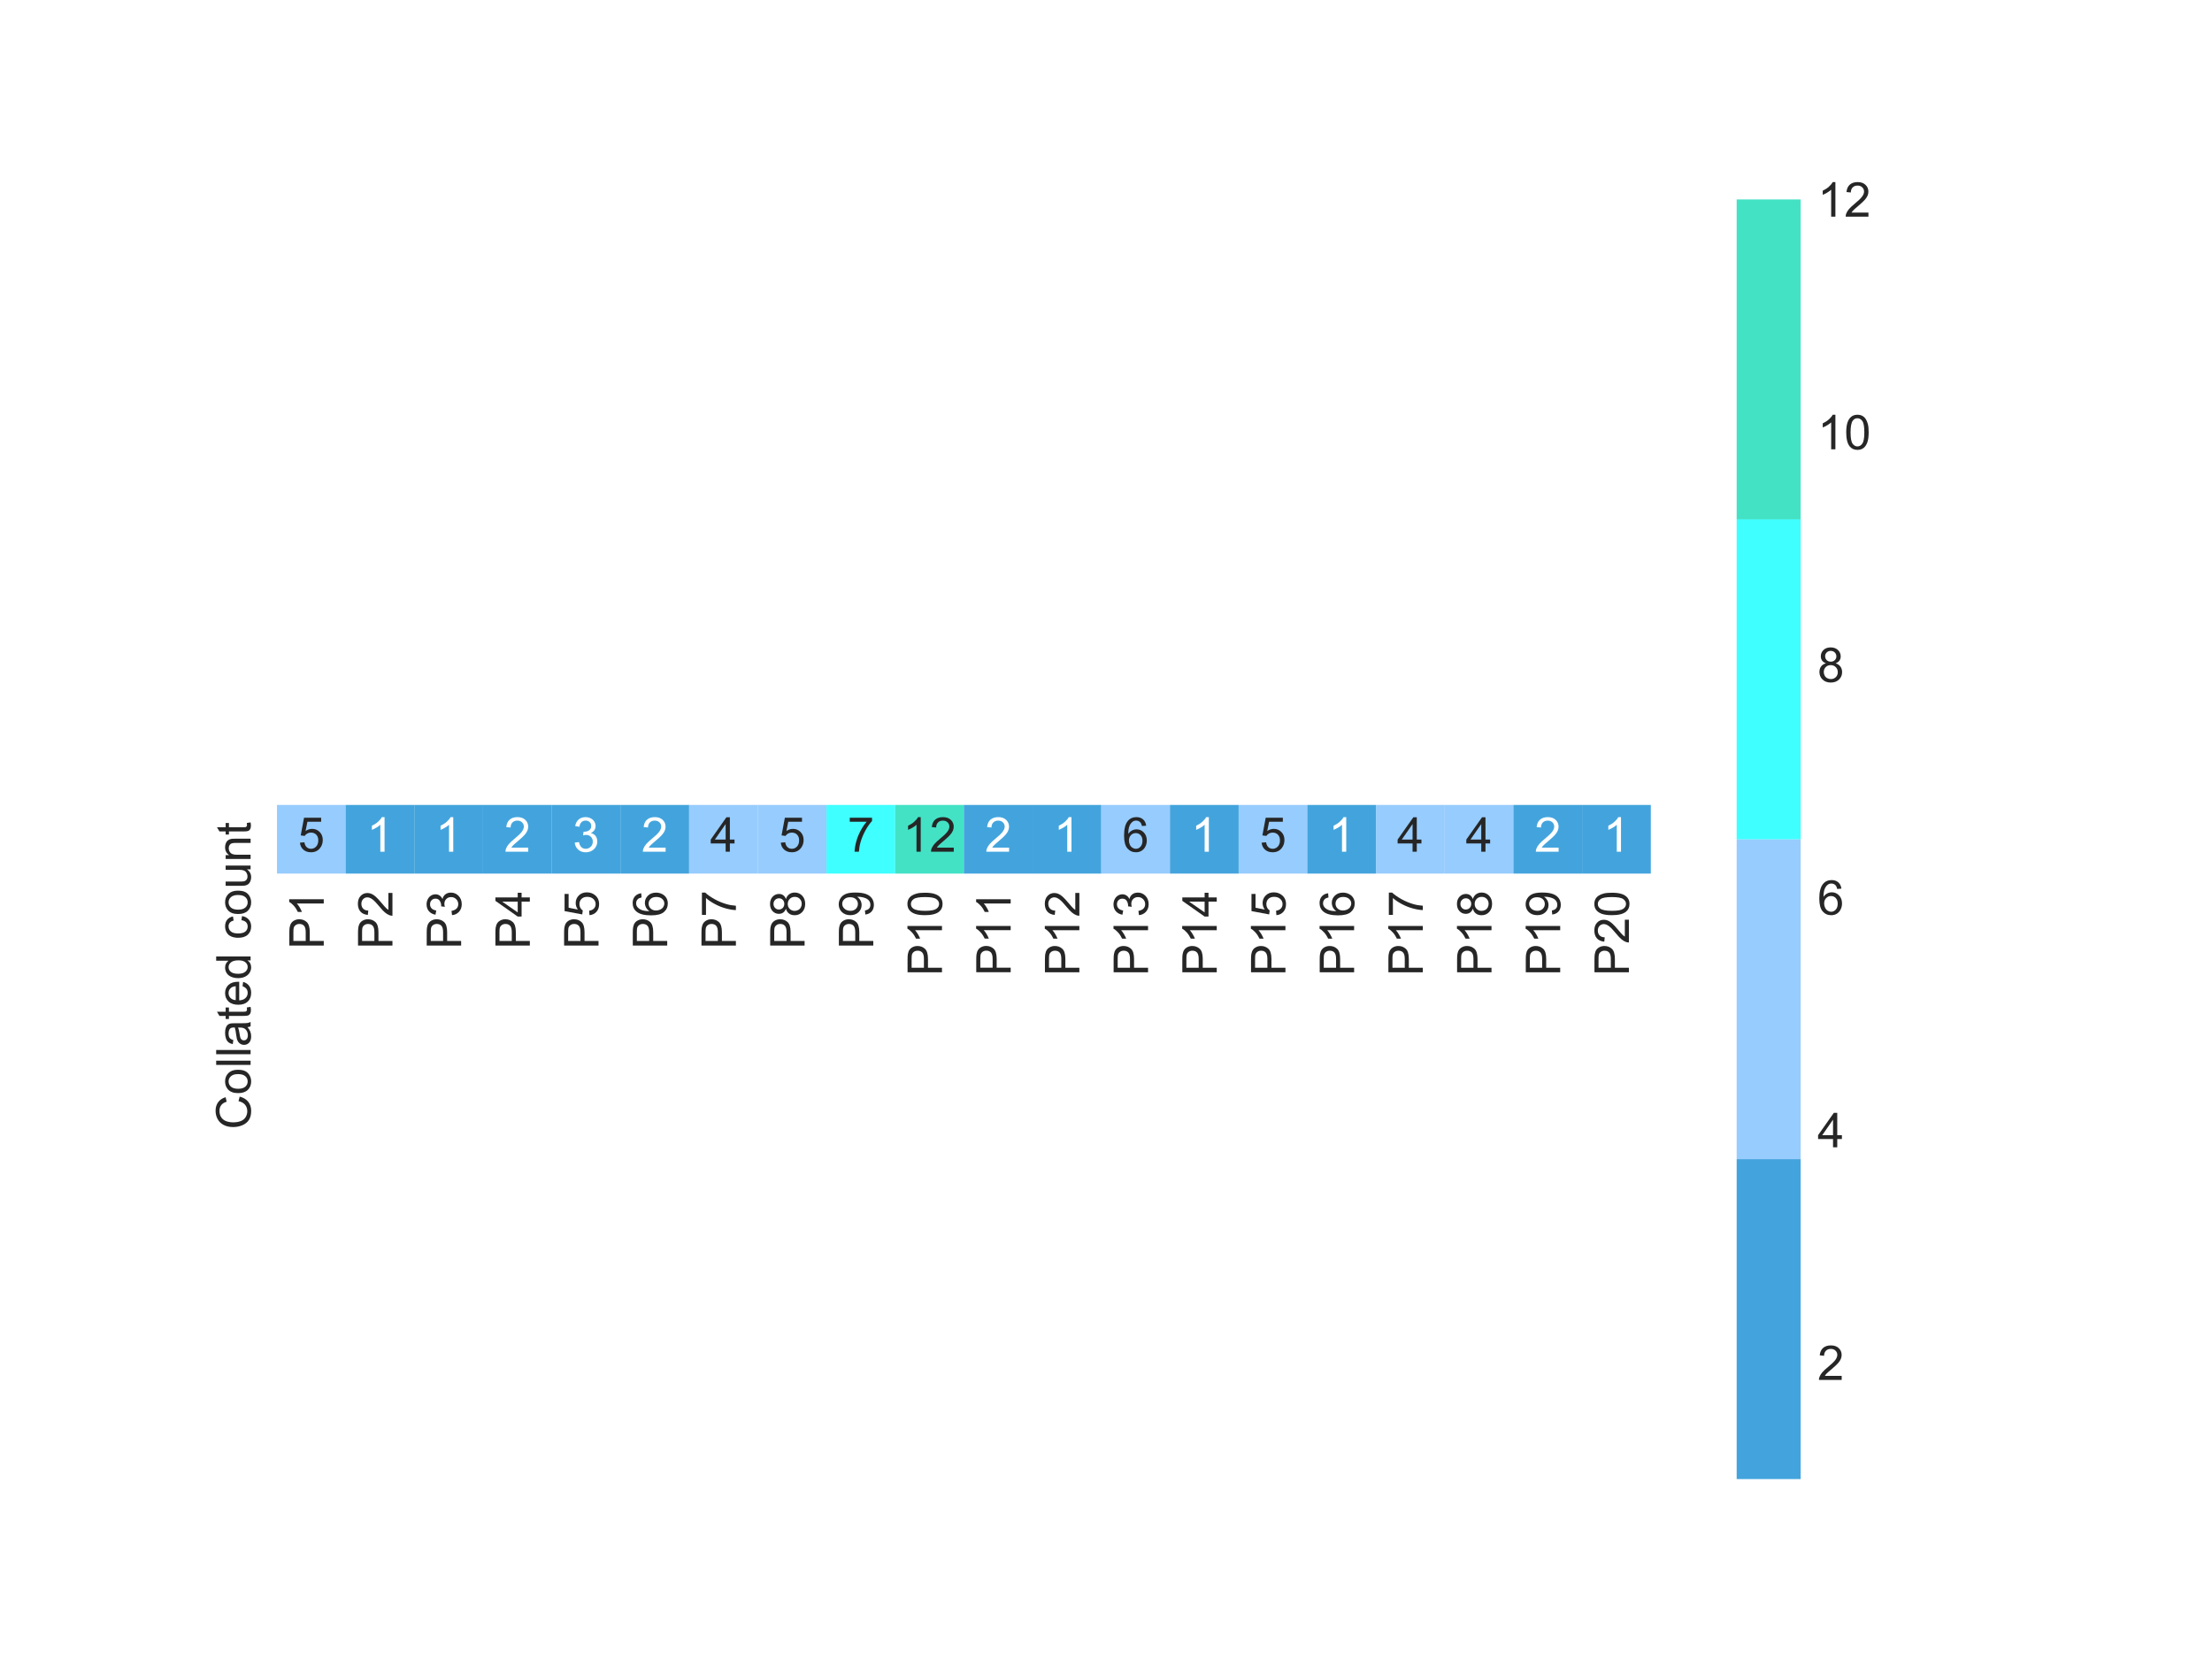 <?xml version="1.0" encoding="utf-8" standalone="no"?>
<!DOCTYPE svg PUBLIC "-//W3C//DTD SVG 1.1//EN"
  "http://www.w3.org/Graphics/SVG/1.1/DTD/svg11.dtd">
<!-- Created with matplotlib (http://matplotlib.org/) -->
<svg height="345pt" version="1.1" viewBox="0 0 460 345" width="460pt" xmlns="http://www.w3.org/2000/svg" xmlns:xlink="http://www.w3.org/1999/xlink">
 <defs>
  <style type="text/css">
*{stroke-linecap:butt;stroke-linejoin:round;}
  </style>
 </defs>
 <g id="figure_1">
  <g id="patch_1">
   <path d="M 0 345.6 
L 460.8 345.6 
L 460.8 0 
L 0 0 
z
" style="fill:#ffffff;"/>
  </g>
  <g id="axes_1">
   <g id="patch_2">
    <path d="M 57.6 181.67 
L 343.296 181.67 
L 343.296 167.386 
L 57.6 167.386 
z
" style="fill:#ffffff;"/>
   </g>
   <g id="matplotlib.axis_1">
    <g id="xtick_1">
     <g id="line2d_1"/>
     <g id="text_1">
      <!-- P1 -->
      <defs>
       <path d="M 7.719 0 
L 7.719 71.578 
L 34.719 71.578 
Q 41.844 71.578 45.609 70.906 
Q 50.875 70.016 54.438 67.547 
Q 58.016 65.094 60.188 60.641 
Q 62.359 56.203 62.359 50.875 
Q 62.359 41.75 56.547 35.422 
Q 50.734 29.109 35.547 29.109 
L 17.188 29.109 
L 17.188 0 
z
M 17.188 37.547 
L 35.688 37.547 
Q 44.875 37.547 48.734 40.969 
Q 52.594 44.391 52.594 50.594 
Q 52.594 55.078 50.312 58.266 
Q 48.047 61.469 44.344 62.5 
Q 41.938 63.141 35.5 63.141 
L 17.188 63.141 
z
" id="ArialMT-50"/>
       <path d="M 37.25 0 
L 28.469 0 
L 28.469 56 
Q 25.297 52.984 20.141 49.953 
Q 14.984 46.922 10.891 45.406 
L 10.891 53.906 
Q 18.266 57.375 23.781 62.297 
Q 29.297 67.234 31.594 71.875 
L 37.25 71.875 
z
" id="ArialMT-31"/>
      </defs>
      <g style="fill:#262626;" transform="translate(67.328 197.402)rotate(-90)scale(0.1 -0.1)">
       <use xlink:href="#ArialMT-50"/>
       <use x="66.699" xlink:href="#ArialMT-31"/>
      </g>
     </g>
    </g>
    <g id="xtick_2">
     <g id="line2d_2"/>
     <g id="text_2">
      <!-- P2 -->
      <defs>
       <path d="M 50.344 8.453 
L 50.344 0 
L 3.031 0 
Q 2.938 3.172 4.047 6.109 
Q 5.859 10.938 9.828 15.625 
Q 13.812 20.312 21.344 26.469 
Q 33.016 36.031 37.109 41.625 
Q 41.219 47.219 41.219 52.203 
Q 41.219 57.422 37.469 61 
Q 33.734 64.594 27.734 64.594 
Q 21.391 64.594 17.578 60.781 
Q 13.766 56.984 13.719 50.25 
L 4.688 51.172 
Q 5.609 61.281 11.656 66.578 
Q 17.719 71.875 27.938 71.875 
Q 38.234 71.875 44.234 66.156 
Q 50.25 60.453 50.25 52 
Q 50.25 47.703 48.484 43.547 
Q 46.734 39.406 42.656 34.812 
Q 38.578 30.219 29.109 22.219 
Q 21.188 15.578 18.938 13.203 
Q 16.703 10.844 15.234 8.453 
z
" id="ArialMT-32"/>
      </defs>
      <g style="fill:#262626;" transform="translate(81.612 197.402)rotate(-90)scale(0.1 -0.1)">
       <use xlink:href="#ArialMT-50"/>
       <use x="66.699" xlink:href="#ArialMT-32"/>
      </g>
     </g>
    </g>
    <g id="xtick_3">
     <g id="line2d_3"/>
     <g id="text_3">
      <!-- P3 -->
      <defs>
       <path d="M 4.203 18.891 
L 12.984 20.062 
Q 14.5 12.594 18.141 9.297 
Q 21.781 6 27 6 
Q 33.203 6 37.469 10.297 
Q 41.75 14.594 41.75 20.953 
Q 41.75 27 37.797 30.922 
Q 33.844 34.859 27.734 34.859 
Q 25.25 34.859 21.531 33.891 
L 22.516 41.609 
Q 23.391 41.5 23.922 41.5 
Q 29.547 41.5 34.031 44.422 
Q 38.531 47.359 38.531 53.469 
Q 38.531 58.297 35.25 61.469 
Q 31.984 64.656 26.812 64.656 
Q 21.688 64.656 18.266 61.422 
Q 14.844 58.203 13.875 51.766 
L 5.078 53.328 
Q 6.688 62.156 12.391 67.016 
Q 18.109 71.875 26.609 71.875 
Q 32.469 71.875 37.391 69.359 
Q 42.328 66.844 44.938 62.5 
Q 47.562 58.156 47.562 53.266 
Q 47.562 48.641 45.062 44.828 
Q 42.578 41.016 37.703 38.766 
Q 44.047 37.312 47.562 32.688 
Q 51.078 28.078 51.078 21.141 
Q 51.078 11.766 44.234 5.25 
Q 37.406 -1.266 26.953 -1.266 
Q 17.531 -1.266 11.297 4.344 
Q 5.078 9.969 4.203 18.891 
z
" id="ArialMT-33"/>
      </defs>
      <g style="fill:#262626;" transform="translate(95.897 197.402)rotate(-90)scale(0.1 -0.1)">
       <use xlink:href="#ArialMT-50"/>
       <use x="66.699" xlink:href="#ArialMT-33"/>
      </g>
     </g>
    </g>
    <g id="xtick_4">
     <g id="line2d_4"/>
     <g id="text_4">
      <!-- P4 -->
      <defs>
       <path d="M 32.328 0 
L 32.328 17.141 
L 1.266 17.141 
L 1.266 25.203 
L 33.938 71.578 
L 41.109 71.578 
L 41.109 25.203 
L 50.781 25.203 
L 50.781 17.141 
L 41.109 17.141 
L 41.109 0 
z
M 32.328 25.203 
L 32.328 57.469 
L 9.906 25.203 
z
" id="ArialMT-34"/>
      </defs>
      <g style="fill:#262626;" transform="translate(110.182 197.402)rotate(-90)scale(0.1 -0.1)">
       <use xlink:href="#ArialMT-50"/>
       <use x="66.699" xlink:href="#ArialMT-34"/>
      </g>
     </g>
    </g>
    <g id="xtick_5">
     <g id="line2d_5"/>
     <g id="text_5">
      <!-- P5 -->
      <defs>
       <path d="M 4.156 18.75 
L 13.375 19.531 
Q 14.406 12.797 18.141 9.391 
Q 21.875 6 27.156 6 
Q 33.5 6 37.891 10.781 
Q 42.281 15.578 42.281 23.484 
Q 42.281 31 38.062 35.344 
Q 33.844 39.703 27 39.703 
Q 22.75 39.703 19.328 37.766 
Q 15.922 35.844 13.969 32.766 
L 5.719 33.844 
L 12.641 70.609 
L 48.25 70.609 
L 48.25 62.203 
L 19.672 62.203 
L 15.828 42.969 
Q 22.266 47.469 29.344 47.469 
Q 38.719 47.469 45.156 40.969 
Q 51.609 34.469 51.609 24.266 
Q 51.609 14.547 45.953 7.469 
Q 39.062 -1.219 27.156 -1.219 
Q 17.391 -1.219 11.203 4.25 
Q 5.031 9.719 4.156 18.75 
z
" id="ArialMT-35"/>
      </defs>
      <g style="fill:#262626;" transform="translate(124.467 197.402)rotate(-90)scale(0.1 -0.1)">
       <use xlink:href="#ArialMT-50"/>
       <use x="66.699" xlink:href="#ArialMT-35"/>
      </g>
     </g>
    </g>
    <g id="xtick_6">
     <g id="line2d_6"/>
     <g id="text_6">
      <!-- P6 -->
      <defs>
       <path d="M 49.75 54.047 
L 41.016 53.375 
Q 39.844 58.547 37.703 60.891 
Q 34.125 64.656 28.906 64.656 
Q 24.703 64.656 21.531 62.312 
Q 17.391 59.281 14.984 53.469 
Q 12.594 47.656 12.5 36.922 
Q 15.672 41.75 20.266 44.094 
Q 24.859 46.438 29.891 46.438 
Q 38.672 46.438 44.844 39.969 
Q 51.031 33.5 51.031 23.25 
Q 51.031 16.5 48.125 10.719 
Q 45.219 4.938 40.141 1.859 
Q 35.062 -1.219 28.609 -1.219 
Q 17.625 -1.219 10.688 6.859 
Q 3.766 14.938 3.766 33.5 
Q 3.766 54.25 11.422 63.672 
Q 18.109 71.875 29.438 71.875 
Q 37.891 71.875 43.281 67.141 
Q 48.688 62.406 49.75 54.047 
z
M 13.875 23.188 
Q 13.875 18.656 15.797 14.5 
Q 17.719 10.359 21.188 8.172 
Q 24.656 6 28.469 6 
Q 34.031 6 38.031 10.484 
Q 42.047 14.984 42.047 22.703 
Q 42.047 30.125 38.078 34.391 
Q 34.125 38.672 28.125 38.672 
Q 22.172 38.672 18.016 34.391 
Q 13.875 30.125 13.875 23.188 
z
" id="ArialMT-36"/>
      </defs>
      <g style="fill:#262626;" transform="translate(138.752 197.402)rotate(-90)scale(0.1 -0.1)">
       <use xlink:href="#ArialMT-50"/>
       <use x="66.699" xlink:href="#ArialMT-36"/>
      </g>
     </g>
    </g>
    <g id="xtick_7">
     <g id="line2d_7"/>
     <g id="text_7">
      <!-- P7 -->
      <defs>
       <path d="M 4.734 62.203 
L 4.734 70.656 
L 51.078 70.656 
L 51.078 63.812 
Q 44.234 56.547 37.516 44.484 
Q 30.812 32.422 27.156 19.672 
Q 24.516 10.688 23.781 0 
L 14.75 0 
Q 14.891 8.453 18.062 20.406 
Q 21.234 32.375 27.172 43.484 
Q 33.109 54.594 39.797 62.203 
z
" id="ArialMT-37"/>
      </defs>
      <g style="fill:#262626;" transform="translate(153.036 197.402)rotate(-90)scale(0.1 -0.1)">
       <use xlink:href="#ArialMT-50"/>
       <use x="66.699" xlink:href="#ArialMT-37"/>
      </g>
     </g>
    </g>
    <g id="xtick_8">
     <g id="line2d_8"/>
     <g id="text_8">
      <!-- P8 -->
      <defs>
       <path d="M 17.672 38.812 
Q 12.203 40.828 9.562 44.531 
Q 6.938 48.25 6.938 53.422 
Q 6.938 61.234 12.547 66.547 
Q 18.172 71.875 27.484 71.875 
Q 36.859 71.875 42.578 66.422 
Q 48.297 60.984 48.297 53.172 
Q 48.297 48.188 45.672 44.5 
Q 43.062 40.828 37.75 38.812 
Q 44.344 36.672 47.781 31.875 
Q 51.219 27.094 51.219 20.453 
Q 51.219 11.281 44.719 5.031 
Q 38.234 -1.219 27.641 -1.219 
Q 17.047 -1.219 10.547 5.047 
Q 4.047 11.328 4.047 20.703 
Q 4.047 27.688 7.594 32.391 
Q 11.141 37.109 17.672 38.812 
z
M 15.922 53.719 
Q 15.922 48.641 19.188 45.406 
Q 22.469 42.188 27.688 42.188 
Q 32.766 42.188 36.016 45.375 
Q 39.266 48.578 39.266 53.219 
Q 39.266 58.062 35.906 61.359 
Q 32.562 64.656 27.594 64.656 
Q 22.562 64.656 19.234 61.422 
Q 15.922 58.203 15.922 53.719 
z
M 13.094 20.656 
Q 13.094 16.891 14.875 13.375 
Q 16.656 9.859 20.172 7.922 
Q 23.688 6 27.734 6 
Q 34.031 6 38.125 10.047 
Q 42.234 14.109 42.234 20.359 
Q 42.234 26.703 38.016 30.859 
Q 33.797 35.016 27.438 35.016 
Q 21.234 35.016 17.156 30.906 
Q 13.094 26.812 13.094 20.656 
z
" id="ArialMT-38"/>
      </defs>
      <g style="fill:#262626;" transform="translate(167.321 197.402)rotate(-90)scale(0.1 -0.1)">
       <use xlink:href="#ArialMT-50"/>
       <use x="66.699" xlink:href="#ArialMT-38"/>
      </g>
     </g>
    </g>
    <g id="xtick_9">
     <g id="line2d_9"/>
     <g id="text_9">
      <!-- P9 -->
      <defs>
       <path d="M 5.469 16.547 
L 13.922 17.328 
Q 14.984 11.375 18.016 8.688 
Q 21.047 6 25.781 6 
Q 29.828 6 32.875 7.859 
Q 35.938 9.719 37.891 12.812 
Q 39.844 15.922 41.156 21.188 
Q 42.484 26.469 42.484 31.938 
Q 42.484 32.516 42.438 33.688 
Q 39.797 29.5 35.234 26.875 
Q 30.672 24.266 25.344 24.266 
Q 16.453 24.266 10.297 30.703 
Q 4.156 37.156 4.156 47.703 
Q 4.156 58.594 10.578 65.234 
Q 17 71.875 26.656 71.875 
Q 33.641 71.875 39.422 68.109 
Q 45.219 64.359 48.219 57.391 
Q 51.219 50.438 51.219 37.25 
Q 51.219 23.531 48.234 15.406 
Q 45.266 7.281 39.375 3.031 
Q 33.5 -1.219 25.594 -1.219 
Q 17.188 -1.219 11.859 3.438 
Q 6.547 8.109 5.469 16.547 
z
M 41.453 48.141 
Q 41.453 55.719 37.422 60.156 
Q 33.406 64.594 27.734 64.594 
Q 21.875 64.594 17.531 59.812 
Q 13.188 55.031 13.188 47.406 
Q 13.188 40.578 17.312 36.297 
Q 21.438 32.031 27.484 32.031 
Q 33.594 32.031 37.516 36.297 
Q 41.453 40.578 41.453 48.141 
z
" id="ArialMT-39"/>
      </defs>
      <g style="fill:#262626;" transform="translate(181.606 197.402)rotate(-90)scale(0.1 -0.1)">
       <use xlink:href="#ArialMT-50"/>
       <use x="66.699" xlink:href="#ArialMT-39"/>
      </g>
     </g>
    </g>
    <g id="xtick_10">
     <g id="line2d_10"/>
     <g id="text_10">
      <!-- P10 -->
      <defs>
       <path d="M 4.156 35.297 
Q 4.156 48 6.766 55.734 
Q 9.375 63.484 14.516 67.672 
Q 19.672 71.875 27.484 71.875 
Q 33.25 71.875 37.594 69.547 
Q 41.938 67.234 44.766 62.859 
Q 47.609 58.5 49.219 52.219 
Q 50.828 45.953 50.828 35.297 
Q 50.828 22.703 48.234 14.969 
Q 45.656 7.234 40.5 3 
Q 35.359 -1.219 27.484 -1.219 
Q 17.141 -1.219 11.234 6.203 
Q 4.156 15.141 4.156 35.297 
z
M 13.188 35.297 
Q 13.188 17.672 17.312 11.828 
Q 21.438 6 27.484 6 
Q 33.547 6 37.672 11.859 
Q 41.797 17.719 41.797 35.297 
Q 41.797 52.984 37.672 58.781 
Q 33.547 64.594 27.391 64.594 
Q 21.344 64.594 17.719 59.469 
Q 13.188 52.938 13.188 35.297 
z
" id="ArialMT-30"/>
      </defs>
      <g style="fill:#262626;" transform="translate(195.891 202.963)rotate(-90)scale(0.1 -0.1)">
       <use xlink:href="#ArialMT-50"/>
       <use x="66.699" xlink:href="#ArialMT-31"/>
       <use x="122.314" xlink:href="#ArialMT-30"/>
      </g>
     </g>
    </g>
    <g id="xtick_11">
     <g id="line2d_11"/>
     <g id="text_11">
      <!-- P11 -->
      <g style="fill:#262626;" transform="translate(210.176 202.952)rotate(-90)scale(0.1 -0.1)">
       <use xlink:href="#ArialMT-50"/>
       <use x="66.699" xlink:href="#ArialMT-31"/>
       <use x="122.205" xlink:href="#ArialMT-31"/>
      </g>
     </g>
    </g>
    <g id="xtick_12">
     <g id="line2d_12"/>
     <g id="text_12">
      <!-- P12 -->
      <g style="fill:#262626;" transform="translate(224.46 202.963)rotate(-90)scale(0.1 -0.1)">
       <use xlink:href="#ArialMT-50"/>
       <use x="66.699" xlink:href="#ArialMT-31"/>
       <use x="122.314" xlink:href="#ArialMT-32"/>
      </g>
     </g>
    </g>
    <g id="xtick_13">
     <g id="line2d_13"/>
     <g id="text_13">
      <!-- P13 -->
      <g style="fill:#262626;" transform="translate(238.745 202.963)rotate(-90)scale(0.1 -0.1)">
       <use xlink:href="#ArialMT-50"/>
       <use x="66.699" xlink:href="#ArialMT-31"/>
       <use x="122.314" xlink:href="#ArialMT-33"/>
      </g>
     </g>
    </g>
    <g id="xtick_14">
     <g id="line2d_14"/>
     <g id="text_14">
      <!-- P14 -->
      <g style="fill:#262626;" transform="translate(253.03 202.963)rotate(-90)scale(0.1 -0.1)">
       <use xlink:href="#ArialMT-50"/>
       <use x="66.699" xlink:href="#ArialMT-31"/>
       <use x="122.314" xlink:href="#ArialMT-34"/>
      </g>
     </g>
    </g>
    <g id="xtick_15">
     <g id="line2d_15"/>
     <g id="text_15">
      <!-- P15 -->
      <g style="fill:#262626;" transform="translate(267.315 202.963)rotate(-90)scale(0.1 -0.1)">
       <use xlink:href="#ArialMT-50"/>
       <use x="66.699" xlink:href="#ArialMT-31"/>
       <use x="122.314" xlink:href="#ArialMT-35"/>
      </g>
     </g>
    </g>
    <g id="xtick_16">
     <g id="line2d_16"/>
     <g id="text_16">
      <!-- P16 -->
      <g style="fill:#262626;" transform="translate(281.6 202.963)rotate(-90)scale(0.1 -0.1)">
       <use xlink:href="#ArialMT-50"/>
       <use x="66.699" xlink:href="#ArialMT-31"/>
       <use x="122.314" xlink:href="#ArialMT-36"/>
      </g>
     </g>
    </g>
    <g id="xtick_17">
     <g id="line2d_17"/>
     <g id="text_17">
      <!-- P17 -->
      <g style="fill:#262626;" transform="translate(295.884 202.963)rotate(-90)scale(0.1 -0.1)">
       <use xlink:href="#ArialMT-50"/>
       <use x="66.699" xlink:href="#ArialMT-31"/>
       <use x="122.314" xlink:href="#ArialMT-37"/>
      </g>
     </g>
    </g>
    <g id="xtick_18">
     <g id="line2d_18"/>
     <g id="text_18">
      <!-- P18 -->
      <g style="fill:#262626;" transform="translate(310.169 202.963)rotate(-90)scale(0.1 -0.1)">
       <use xlink:href="#ArialMT-50"/>
       <use x="66.699" xlink:href="#ArialMT-31"/>
       <use x="122.314" xlink:href="#ArialMT-38"/>
      </g>
     </g>
    </g>
    <g id="xtick_19">
     <g id="line2d_19"/>
     <g id="text_19">
      <!-- P19 -->
      <g style="fill:#262626;" transform="translate(324.454 202.963)rotate(-90)scale(0.1 -0.1)">
       <use xlink:href="#ArialMT-50"/>
       <use x="66.699" xlink:href="#ArialMT-31"/>
       <use x="122.314" xlink:href="#ArialMT-39"/>
      </g>
     </g>
    </g>
    <g id="xtick_20">
     <g id="line2d_20"/>
     <g id="text_20">
      <!-- P20 -->
      <g style="fill:#262626;" transform="translate(338.739 202.963)rotate(-90)scale(0.1 -0.1)">
       <use xlink:href="#ArialMT-50"/>
       <use x="66.699" xlink:href="#ArialMT-32"/>
       <use x="122.314" xlink:href="#ArialMT-30"/>
      </g>
     </g>
    </g>
   </g>
   <g id="matplotlib.axis_2">
    <g id="ytick_1">
     <g id="line2d_21"/>
     <g id="text_21">
      <!-- Collated count -->
      <defs>
       <path d="M 58.797 25.094 
L 68.266 22.703 
Q 65.281 11.031 57.547 4.906 
Q 49.812 -1.219 38.625 -1.219 
Q 27.047 -1.219 19.797 3.484 
Q 12.547 8.203 8.766 17.141 
Q 4.984 26.078 4.984 36.328 
Q 4.984 47.516 9.25 55.828 
Q 13.531 64.156 21.406 68.469 
Q 29.297 72.797 38.766 72.797 
Q 49.516 72.797 56.828 67.328 
Q 64.156 61.859 67.047 51.953 
L 57.719 49.75 
Q 55.219 57.562 50.484 61.125 
Q 45.75 64.703 38.578 64.703 
Q 30.328 64.703 24.781 60.734 
Q 19.234 56.781 16.984 50.109 
Q 14.75 43.453 14.75 36.375 
Q 14.75 27.25 17.406 20.438 
Q 20.062 13.625 25.672 10.25 
Q 31.297 6.891 37.844 6.891 
Q 45.797 6.891 51.312 11.469 
Q 56.844 16.062 58.797 25.094 
z
" id="ArialMT-43"/>
       <path d="M 3.328 25.922 
Q 3.328 40.328 11.328 47.266 
Q 18.016 53.031 27.641 53.031 
Q 38.328 53.031 45.109 46.016 
Q 51.906 39.016 51.906 26.656 
Q 51.906 16.656 48.906 10.906 
Q 45.906 5.172 40.156 2 
Q 34.422 -1.172 27.641 -1.172 
Q 16.75 -1.172 10.031 5.812 
Q 3.328 12.797 3.328 25.922 
z
M 12.359 25.922 
Q 12.359 15.969 16.703 11.016 
Q 21.047 6.062 27.641 6.062 
Q 34.188 6.062 38.531 11.031 
Q 42.875 16.016 42.875 26.219 
Q 42.875 35.844 38.5 40.797 
Q 34.125 45.75 27.641 45.75 
Q 21.047 45.75 16.703 40.812 
Q 12.359 35.891 12.359 25.922 
z
" id="ArialMT-6f"/>
       <path d="M 6.391 0 
L 6.391 71.578 
L 15.188 71.578 
L 15.188 0 
z
" id="ArialMT-6c"/>
       <path d="M 40.438 6.391 
Q 35.547 2.25 31.031 0.531 
Q 26.516 -1.172 21.344 -1.172 
Q 12.797 -1.172 8.203 3 
Q 3.609 7.172 3.609 13.672 
Q 3.609 17.484 5.344 20.625 
Q 7.078 23.781 9.891 25.688 
Q 12.703 27.594 16.219 28.562 
Q 18.797 29.25 24.031 29.891 
Q 34.672 31.156 39.703 32.906 
Q 39.75 34.719 39.75 35.203 
Q 39.75 40.578 37.25 42.781 
Q 33.891 45.75 27.25 45.75 
Q 21.047 45.75 18.094 43.578 
Q 15.141 41.406 13.719 35.891 
L 5.125 37.062 
Q 6.297 42.578 8.984 45.969 
Q 11.672 49.359 16.75 51.188 
Q 21.828 53.031 28.516 53.031 
Q 35.156 53.031 39.297 51.469 
Q 43.453 49.906 45.406 47.531 
Q 47.359 45.172 48.141 41.547 
Q 48.578 39.312 48.578 33.453 
L 48.578 21.734 
Q 48.578 9.469 49.141 6.219 
Q 49.703 2.984 51.375 0 
L 42.188 0 
Q 40.828 2.734 40.438 6.391 
z
M 39.703 26.031 
Q 34.906 24.078 25.344 22.703 
Q 19.922 21.922 17.672 20.938 
Q 15.438 19.969 14.203 18.094 
Q 12.984 16.219 12.984 13.922 
Q 12.984 10.406 15.641 8.062 
Q 18.312 5.719 23.438 5.719 
Q 28.516 5.719 32.469 7.938 
Q 36.422 10.156 38.281 14.016 
Q 39.703 17 39.703 22.797 
z
" id="ArialMT-61"/>
       <path d="M 25.781 7.859 
L 27.047 0.094 
Q 23.344 -0.688 20.406 -0.688 
Q 15.625 -0.688 12.984 0.828 
Q 10.359 2.344 9.281 4.812 
Q 8.203 7.281 8.203 15.188 
L 8.203 45.016 
L 1.766 45.016 
L 1.766 51.859 
L 8.203 51.859 
L 8.203 64.703 
L 16.938 69.969 
L 16.938 51.859 
L 25.781 51.859 
L 25.781 45.016 
L 16.938 45.016 
L 16.938 14.703 
Q 16.938 10.938 17.406 9.859 
Q 17.875 8.797 18.922 8.156 
Q 19.969 7.516 21.922 7.516 
Q 23.391 7.516 25.781 7.859 
z
" id="ArialMT-74"/>
       <path d="M 42.094 16.703 
L 51.172 15.578 
Q 49.031 7.625 43.219 3.219 
Q 37.406 -1.172 28.375 -1.172 
Q 17 -1.172 10.328 5.828 
Q 3.656 12.844 3.656 25.484 
Q 3.656 38.578 10.391 45.797 
Q 17.141 53.031 27.875 53.031 
Q 38.281 53.031 44.875 45.953 
Q 51.469 38.875 51.469 26.031 
Q 51.469 25.25 51.422 23.688 
L 12.75 23.688 
Q 13.234 15.141 17.578 10.594 
Q 21.922 6.062 28.422 6.062 
Q 33.25 6.062 36.672 8.594 
Q 40.094 11.141 42.094 16.703 
z
M 13.234 30.906 
L 42.188 30.906 
Q 41.609 37.453 38.875 40.719 
Q 34.672 45.797 27.984 45.797 
Q 21.922 45.797 17.797 41.75 
Q 13.672 37.703 13.234 30.906 
z
" id="ArialMT-65"/>
       <path d="M 40.234 0 
L 40.234 6.547 
Q 35.297 -1.172 25.734 -1.172 
Q 19.531 -1.172 14.328 2.25 
Q 9.125 5.672 6.266 11.797 
Q 3.422 17.922 3.422 25.875 
Q 3.422 33.641 6 39.969 
Q 8.594 46.297 13.766 49.656 
Q 18.953 53.031 25.344 53.031 
Q 30.031 53.031 33.688 51.047 
Q 37.359 49.078 39.656 45.906 
L 39.656 71.578 
L 48.391 71.578 
L 48.391 0 
z
M 12.453 25.875 
Q 12.453 15.922 16.641 10.984 
Q 20.844 6.062 26.562 6.062 
Q 32.328 6.062 36.344 10.766 
Q 40.375 15.484 40.375 25.141 
Q 40.375 35.797 36.266 40.766 
Q 32.172 45.75 26.172 45.75 
Q 20.312 45.75 16.375 40.969 
Q 12.453 36.188 12.453 25.875 
z
" id="ArialMT-64"/>
       <path id="ArialMT-20"/>
       <path d="M 40.438 19 
L 49.078 17.875 
Q 47.656 8.938 41.812 3.875 
Q 35.984 -1.172 27.484 -1.172 
Q 16.844 -1.172 10.375 5.781 
Q 3.906 12.75 3.906 25.734 
Q 3.906 34.125 6.688 40.422 
Q 9.469 46.734 15.156 49.875 
Q 20.844 53.031 27.547 53.031 
Q 35.984 53.031 41.359 48.75 
Q 46.734 44.484 48.25 36.625 
L 39.703 35.297 
Q 38.484 40.531 35.375 43.156 
Q 32.281 45.797 27.875 45.797 
Q 21.234 45.797 17.078 41.031 
Q 12.938 36.281 12.938 25.984 
Q 12.938 15.531 16.938 10.797 
Q 20.953 6.062 27.391 6.062 
Q 32.562 6.062 36.031 9.234 
Q 39.5 12.406 40.438 19 
z
" id="ArialMT-63"/>
       <path d="M 40.578 0 
L 40.578 7.625 
Q 34.516 -1.172 24.125 -1.172 
Q 19.531 -1.172 15.547 0.578 
Q 11.578 2.344 9.641 5 
Q 7.719 7.672 6.938 11.531 
Q 6.391 14.109 6.391 19.734 
L 6.391 51.859 
L 15.188 51.859 
L 15.188 23.094 
Q 15.188 16.219 15.719 13.812 
Q 16.547 10.359 19.234 8.375 
Q 21.922 6.391 25.875 6.391 
Q 29.828 6.391 33.297 8.422 
Q 36.766 10.453 38.203 13.938 
Q 39.656 17.438 39.656 24.078 
L 39.656 51.859 
L 48.438 51.859 
L 48.438 0 
z
" id="ArialMT-75"/>
       <path d="M 6.594 0 
L 6.594 51.859 
L 14.5 51.859 
L 14.5 44.484 
Q 20.219 53.031 31 53.031 
Q 35.688 53.031 39.625 51.344 
Q 43.562 49.656 45.516 46.922 
Q 47.469 44.188 48.25 40.438 
Q 48.734 37.984 48.734 31.891 
L 48.734 0 
L 39.938 0 
L 39.938 31.547 
Q 39.938 36.922 38.906 39.578 
Q 37.891 42.234 35.281 43.812 
Q 32.672 45.406 29.156 45.406 
Q 23.531 45.406 19.453 41.844 
Q 15.375 38.281 15.375 28.328 
L 15.375 0 
z
" id="ArialMT-6e"/>
      </defs>
      <g style="fill:#262626;" transform="translate(52.112 234.876)rotate(-90)scale(0.1 -0.1)">
       <use xlink:href="#ArialMT-43"/>
       <use x="72.217" xlink:href="#ArialMT-6f"/>
       <use x="127.832" xlink:href="#ArialMT-6c"/>
       <use x="150.049" xlink:href="#ArialMT-6c"/>
       <use x="172.266" xlink:href="#ArialMT-61"/>
       <use x="227.881" xlink:href="#ArialMT-74"/>
       <use x="255.664" xlink:href="#ArialMT-65"/>
       <use x="311.279" xlink:href="#ArialMT-64"/>
       <use x="366.895" xlink:href="#ArialMT-20"/>
       <use x="394.678" xlink:href="#ArialMT-63"/>
       <use x="444.678" xlink:href="#ArialMT-6f"/>
       <use x="500.293" xlink:href="#ArialMT-75"/>
       <use x="555.908" xlink:href="#ArialMT-6e"/>
       <use x="611.523" xlink:href="#ArialMT-74"/>
      </g>
     </g>
    </g>
   </g>
   <g id="QuadMesh_1">
    <path clip-path="url(#pa2e009d6bc)" d="M 57.6 167.386 
L 71.885 167.386 
L 71.885 181.67 
L 57.6 181.67 
L 57.6 167.386 
" style="fill:#75bbfd;fill-opacity:0.749;"/>
    <path clip-path="url(#pa2e009d6bc)" d="M 71.885 167.386 
L 86.17 167.386 
L 86.17 181.67 
L 71.885 181.67 
L 71.885 167.386 
" style="fill:#0485d1;fill-opacity:0.749;"/>
    <path clip-path="url(#pa2e009d6bc)" d="M 86.17 167.386 
L 100.454 167.386 
L 100.454 181.67 
L 86.17 181.67 
L 86.17 167.386 
" style="fill:#0485d1;fill-opacity:0.749;"/>
    <path clip-path="url(#pa2e009d6bc)" d="M 100.454 167.386 
L 114.739 167.386 
L 114.739 181.67 
L 100.454 181.67 
L 100.454 167.386 
" style="fill:#0485d1;fill-opacity:0.749;"/>
    <path clip-path="url(#pa2e009d6bc)" d="M 114.739 167.386 
L 129.024 167.386 
L 129.024 181.67 
L 114.739 181.67 
L 114.739 167.386 
" style="fill:#0485d1;fill-opacity:0.749;"/>
    <path clip-path="url(#pa2e009d6bc)" d="M 129.024 167.386 
L 143.309 167.386 
L 143.309 181.67 
L 129.024 181.67 
L 129.024 167.386 
" style="fill:#0485d1;fill-opacity:0.749;"/>
    <path clip-path="url(#pa2e009d6bc)" d="M 143.309 167.386 
L 157.594 167.386 
L 157.594 181.67 
L 143.309 181.67 
L 143.309 167.386 
" style="fill:#75bbfd;fill-opacity:0.749;"/>
    <path clip-path="url(#pa2e009d6bc)" d="M 157.594 167.386 
L 171.878 167.386 
L 171.878 181.67 
L 157.594 181.67 
L 157.594 167.386 
" style="fill:#75bbfd;fill-opacity:0.749;"/>
    <path clip-path="url(#pa2e009d6bc)" d="M 171.878 167.386 
L 186.163 167.386 
L 186.163 181.67 
L 171.878 181.67 
L 171.878 167.386 
" style="fill:#00ffff;fill-opacity:0.749;"/>
    <path clip-path="url(#pa2e009d6bc)" d="M 186.163 167.386 
L 200.448 167.386 
L 200.448 181.67 
L 186.163 181.67 
L 186.163 167.386 
" style="fill:#04d8b2;fill-opacity:0.749;"/>
    <path clip-path="url(#pa2e009d6bc)" d="M 200.448 167.386 
L 214.733 167.386 
L 214.733 181.67 
L 200.448 181.67 
L 200.448 167.386 
" style="fill:#0485d1;fill-opacity:0.749;"/>
    <path clip-path="url(#pa2e009d6bc)" d="M 214.733 167.386 
L 229.018 167.386 
L 229.018 181.67 
L 214.733 181.67 
L 214.733 167.386 
" style="fill:#0485d1;fill-opacity:0.749;"/>
    <path clip-path="url(#pa2e009d6bc)" d="M 229.018 167.386 
L 243.302 167.386 
L 243.302 181.67 
L 229.018 181.67 
L 229.018 167.386 
" style="fill:#75bbfd;fill-opacity:0.749;"/>
    <path clip-path="url(#pa2e009d6bc)" d="M 243.302 167.386 
L 257.587 167.386 
L 257.587 181.67 
L 243.302 181.67 
L 243.302 167.386 
" style="fill:#0485d1;fill-opacity:0.749;"/>
    <path clip-path="url(#pa2e009d6bc)" d="M 257.587 167.386 
L 271.872 167.386 
L 271.872 181.67 
L 257.587 181.67 
L 257.587 167.386 
" style="fill:#75bbfd;fill-opacity:0.749;"/>
    <path clip-path="url(#pa2e009d6bc)" d="M 271.872 167.386 
L 286.157 167.386 
L 286.157 181.67 
L 271.872 181.67 
L 271.872 167.386 
" style="fill:#0485d1;fill-opacity:0.749;"/>
    <path clip-path="url(#pa2e009d6bc)" d="M 286.157 167.386 
L 300.442 167.386 
L 300.442 181.67 
L 286.157 181.67 
L 286.157 167.386 
" style="fill:#75bbfd;fill-opacity:0.749;"/>
    <path clip-path="url(#pa2e009d6bc)" d="M 300.442 167.386 
L 314.726 167.386 
L 314.726 181.67 
L 300.442 181.67 
L 300.442 167.386 
" style="fill:#75bbfd;fill-opacity:0.749;"/>
    <path clip-path="url(#pa2e009d6bc)" d="M 314.726 167.386 
L 329.011 167.386 
L 329.011 181.67 
L 314.726 181.67 
L 314.726 167.386 
" style="fill:#0485d1;fill-opacity:0.749;"/>
    <path clip-path="url(#pa2e009d6bc)" d="M 329.011 167.386 
L 343.296 167.386 
L 343.296 181.67 
L 329.011 181.67 
L 329.011 167.386 
" style="fill:#0485d1;fill-opacity:0.749;"/>
   </g>
   <g id="text_22">
    <!-- 5 -->
    <g style="fill:#262626;" transform="translate(61.962 177.113)scale(0.1 -0.1)">
     <use xlink:href="#ArialMT-35"/>
    </g>
   </g>
   <g id="text_23">
    <!-- 1 -->
    <g style="fill:#ffffff;" transform="translate(76.247 177.113)scale(0.1 -0.1)">
     <use xlink:href="#ArialMT-31"/>
    </g>
   </g>
   <g id="text_24">
    <!-- 1 -->
    <g style="fill:#ffffff;" transform="translate(90.532 177.113)scale(0.1 -0.1)">
     <use xlink:href="#ArialMT-31"/>
    </g>
   </g>
   <g id="text_25">
    <!-- 2 -->
    <g style="fill:#ffffff;" transform="translate(104.816 177.113)scale(0.1 -0.1)">
     <use xlink:href="#ArialMT-32"/>
    </g>
   </g>
   <g id="text_26">
    <!-- 3 -->
    <g style="fill:#ffffff;" transform="translate(119.101 177.113)scale(0.1 -0.1)">
     <use xlink:href="#ArialMT-33"/>
    </g>
   </g>
   <g id="text_27">
    <!-- 2 -->
    <g style="fill:#ffffff;" transform="translate(133.386 177.113)scale(0.1 -0.1)">
     <use xlink:href="#ArialMT-32"/>
    </g>
   </g>
   <g id="text_28">
    <!-- 4 -->
    <g style="fill:#262626;" transform="translate(147.671 177.113)scale(0.1 -0.1)">
     <use xlink:href="#ArialMT-34"/>
    </g>
   </g>
   <g id="text_29">
    <!-- 5 -->
    <g style="fill:#262626;" transform="translate(161.956 177.113)scale(0.1 -0.1)">
     <use xlink:href="#ArialMT-35"/>
    </g>
   </g>
   <g id="text_30">
    <!-- 7 -->
    <g style="fill:#262626;" transform="translate(176.24 177.113)scale(0.1 -0.1)">
     <use xlink:href="#ArialMT-37"/>
    </g>
   </g>
   <g id="text_31">
    <!-- 12 -->
    <g style="fill:#262626;" transform="translate(187.745 177.113)scale(0.1 -0.1)">
     <use xlink:href="#ArialMT-31"/>
     <use x="55.615" xlink:href="#ArialMT-32"/>
    </g>
   </g>
   <g id="text_32">
    <!-- 2 -->
    <g style="fill:#ffffff;" transform="translate(204.81 177.113)scale(0.1 -0.1)">
     <use xlink:href="#ArialMT-32"/>
    </g>
   </g>
   <g id="text_33">
    <!-- 1 -->
    <g style="fill:#ffffff;" transform="translate(219.095 177.113)scale(0.1 -0.1)">
     <use xlink:href="#ArialMT-31"/>
    </g>
   </g>
   <g id="text_34">
    <!-- 6 -->
    <g style="fill:#262626;" transform="translate(233.38 177.113)scale(0.1 -0.1)">
     <use xlink:href="#ArialMT-36"/>
    </g>
   </g>
   <g id="text_35">
    <!-- 1 -->
    <g style="fill:#ffffff;" transform="translate(247.664 177.113)scale(0.1 -0.1)">
     <use xlink:href="#ArialMT-31"/>
    </g>
   </g>
   <g id="text_36">
    <!-- 5 -->
    <g style="fill:#262626;" transform="translate(261.949 177.113)scale(0.1 -0.1)">
     <use xlink:href="#ArialMT-35"/>
    </g>
   </g>
   <g id="text_37">
    <!-- 1 -->
    <g style="fill:#ffffff;" transform="translate(276.234 177.113)scale(0.1 -0.1)">
     <use xlink:href="#ArialMT-31"/>
    </g>
   </g>
   <g id="text_38">
    <!-- 4 -->
    <g style="fill:#262626;" transform="translate(290.519 177.113)scale(0.1 -0.1)">
     <use xlink:href="#ArialMT-34"/>
    </g>
   </g>
   <g id="text_39">
    <!-- 4 -->
    <g style="fill:#262626;" transform="translate(304.804 177.113)scale(0.1 -0.1)">
     <use xlink:href="#ArialMT-34"/>
    </g>
   </g>
   <g id="text_40">
    <!-- 2 -->
    <g style="fill:#ffffff;" transform="translate(319.088 177.113)scale(0.1 -0.1)">
     <use xlink:href="#ArialMT-32"/>
    </g>
   </g>
   <g id="text_41">
    <!-- 1 -->
    <g style="fill:#ffffff;" transform="translate(333.373 177.113)scale(0.1 -0.1)">
     <use xlink:href="#ArialMT-31"/>
    </g>
   </g>
  </g>
  <g id="axes_2">
   <g id="patch_3">
    <path clip-path="url(#pf072eacdb3)" d="M 361.152 307.584 
L 361.152 241.056 
L 361.152 108 
L 361.152 41.472 
L 374.458 41.472 
L 374.458 108 
L 374.458 241.056 
L 374.458 307.584 
z
" style="fill:#ffffff;stroke:#ffffff;stroke-linejoin:miter;stroke-width:0.01;"/>
   </g>
   <g id="matplotlib.axis_3"/>
   <g id="matplotlib.axis_4">
    <g id="ytick_2">
     <g id="line2d_22"/>
     <g id="text_42">
      <!-- 2 -->
      <g style="fill:#262626;" transform="translate(377.958 286.971)scale(0.1 -0.1)">
       <use xlink:href="#ArialMT-32"/>
      </g>
     </g>
    </g>
    <g id="ytick_3">
     <g id="line2d_23"/>
     <g id="text_43">
      <!-- 4 -->
      <g style="fill:#262626;" transform="translate(377.958 238.587)scale(0.1 -0.1)">
       <use xlink:href="#ArialMT-34"/>
      </g>
     </g>
    </g>
    <g id="ytick_4">
     <g id="line2d_24"/>
     <g id="text_44">
      <!-- 6 -->
      <g style="fill:#262626;" transform="translate(377.958 190.203)scale(0.1 -0.1)">
       <use xlink:href="#ArialMT-36"/>
      </g>
     </g>
    </g>
    <g id="ytick_5">
     <g id="line2d_25"/>
     <g id="text_45">
      <!-- 8 -->
      <g style="fill:#262626;" transform="translate(377.958 141.819)scale(0.1 -0.1)">
       <use xlink:href="#ArialMT-38"/>
      </g>
     </g>
    </g>
    <g id="ytick_6">
     <g id="line2d_26"/>
     <g id="text_46">
      <!-- 10 -->
      <g style="fill:#262626;" transform="translate(377.958 93.435)scale(0.1 -0.1)">
       <use xlink:href="#ArialMT-31"/>
       <use x="55.615" xlink:href="#ArialMT-30"/>
      </g>
     </g>
    </g>
    <g id="ytick_7">
     <g id="line2d_27"/>
     <g id="text_47">
      <!-- 12 -->
      <g style="fill:#262626;" transform="translate(377.958 45.051)scale(0.1 -0.1)">
       <use xlink:href="#ArialMT-31"/>
       <use x="55.615" xlink:href="#ArialMT-32"/>
      </g>
     </g>
    </g>
   </g>
   <g id="QuadMesh_2">
    <path clip-path="url(#pf072eacdb3)" d="M 361.152 307.584 
L 374.458 307.584 
L 374.458 241.056 
L 361.152 241.056 
L 361.152 307.584 
" style="fill:#0485d1;fill-opacity:0.749;"/>
    <path clip-path="url(#pf072eacdb3)" d="M 361.152 241.056 
L 374.458 241.056 
L 374.458 174.528 
L 361.152 174.528 
L 361.152 241.056 
" style="fill:#75bbfd;fill-opacity:0.749;"/>
    <path clip-path="url(#pf072eacdb3)" d="M 361.152 174.528 
L 374.458 174.528 
L 374.458 108 
L 361.152 108 
L 361.152 174.528 
" style="fill:#00ffff;fill-opacity:0.749;"/>
    <path clip-path="url(#pf072eacdb3)" d="M 361.152 108 
L 374.458 108 
L 374.458 41.472 
L 361.152 41.472 
L 361.152 108 
" style="fill:#04d8b2;fill-opacity:0.749;"/>
   </g>
   <g id="patch_4">
    <path d="M 361.152 307.584 
L 361.152 241.056 
L 361.152 108 
L 361.152 41.472 
L 374.458 41.472 
L 374.458 108 
L 374.458 241.056 
L 374.458 307.584 
z
" style="fill:none;"/>
   </g>
  </g>
 </g>
 <defs>
  <clipPath id="pa2e009d6bc">
   <rect height="14.285" width="285.696" x="57.6" y="167.386"/>
  </clipPath>
  <clipPath id="pf072eacdb3">
   <rect height="266.112" width="13.306" x="361.152" y="41.472"/>
  </clipPath>
 </defs>
</svg>
